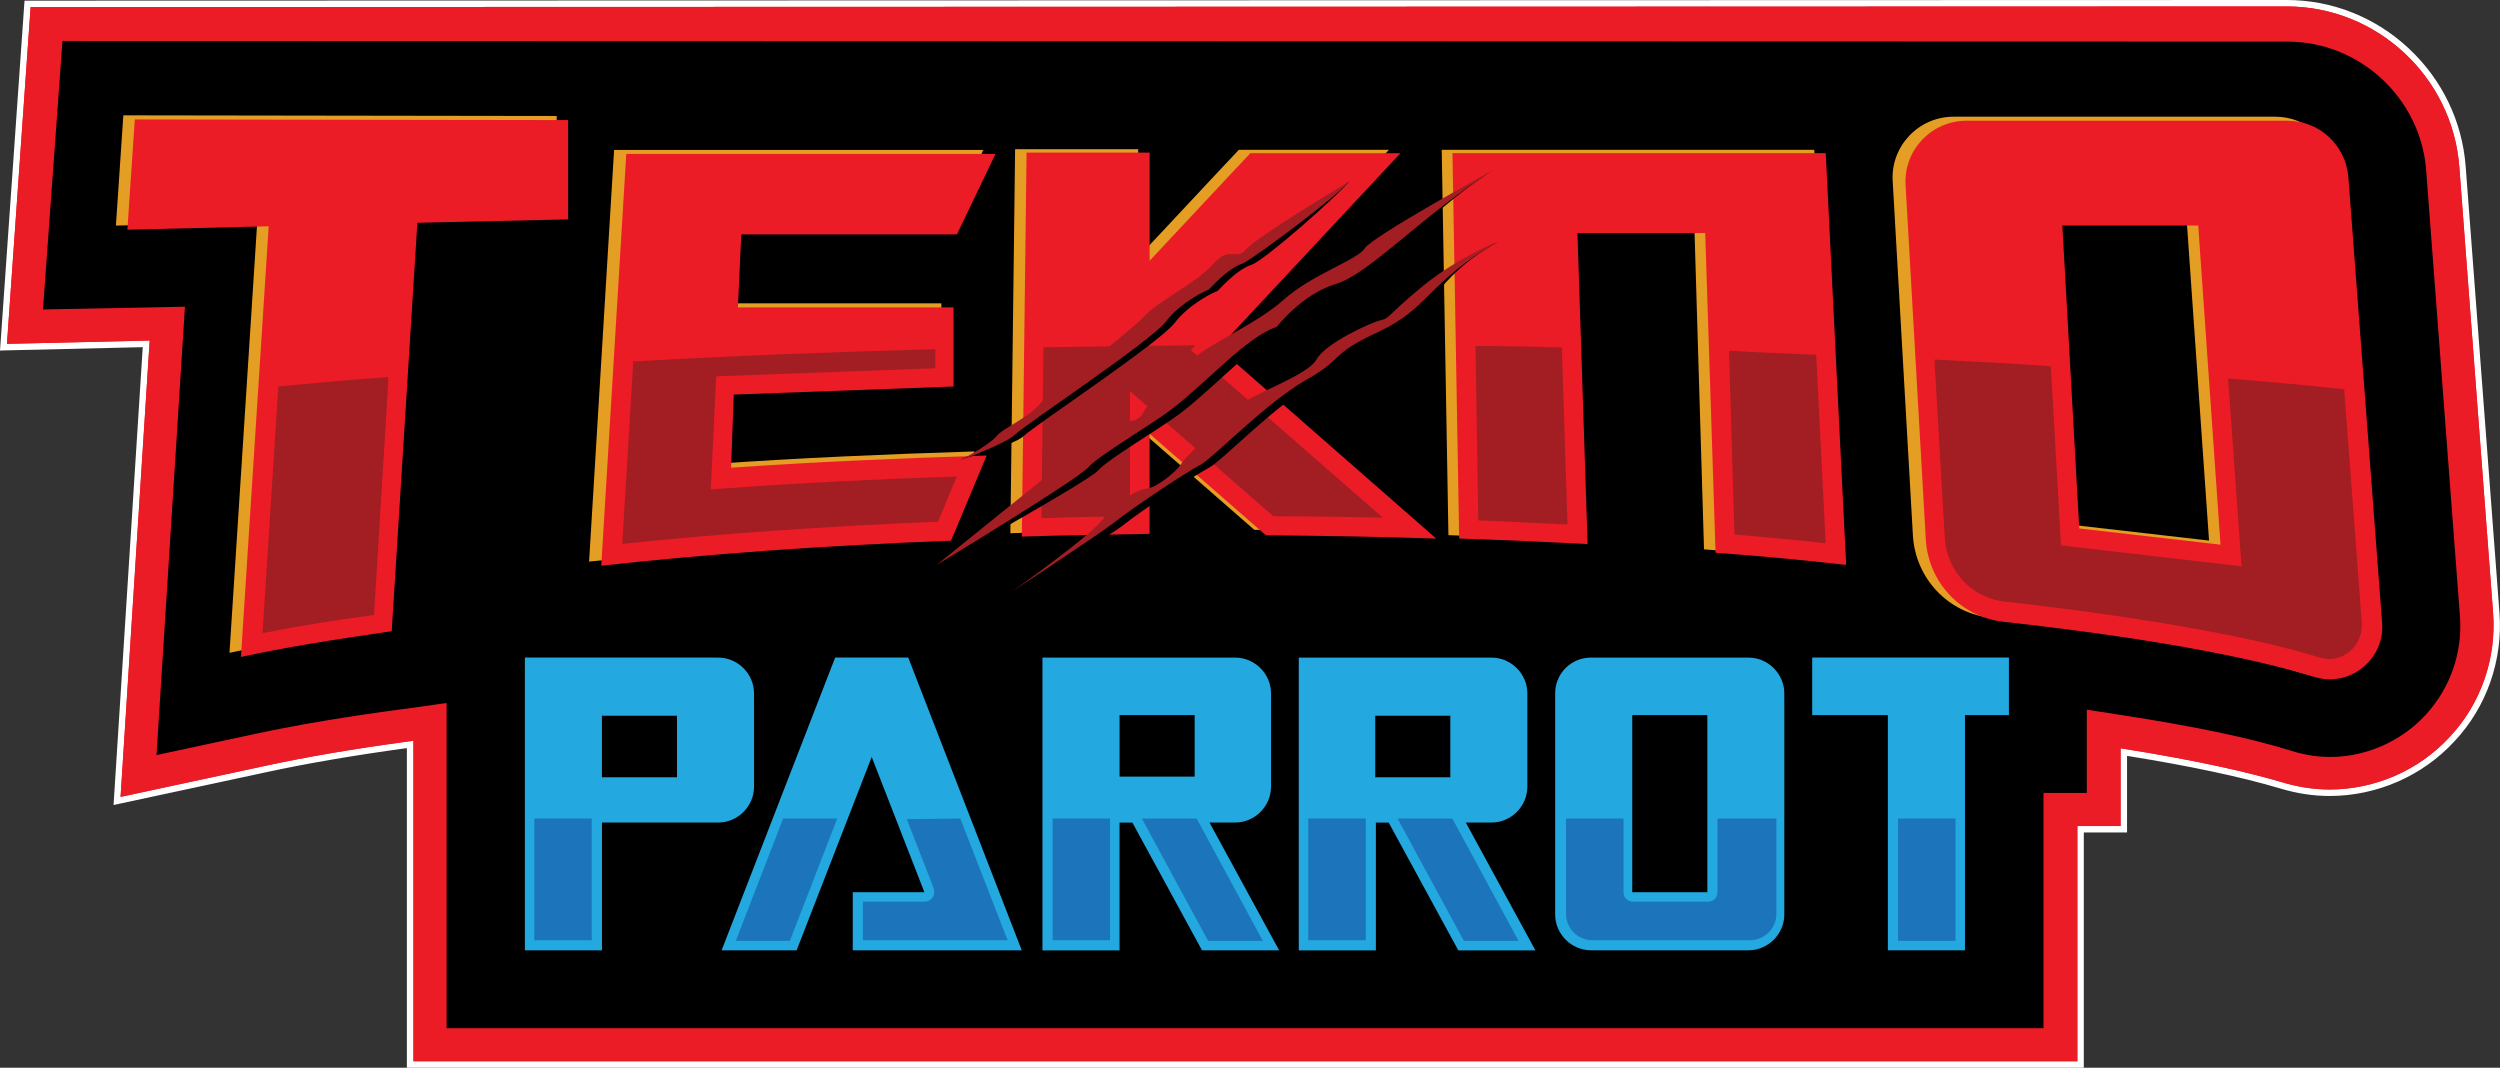<?xml version="1.0" encoding="utf-8"?>
<!-- Generator: Adobe Illustrator 25.4.1, SVG Export Plug-In . SVG Version: 6.00 Build 0)  -->
<svg version="1.1" id="Layer_1" xmlns="http://www.w3.org/2000/svg" xmlns:xlink="http://www.w3.org/1999/xlink" x="0px" y="0px"
	 viewBox="0 0 3839 1639.6" style="enable-background:new 0 0 3839 1639.6;" xml:space="preserve">
<rect x="0" y="0" width="3839" height="1639.6" fill="#333333" stroke="none"/>
<style type="text/css">
	.st0{fill:#EC1C27;}
	.st1{fill:#FFFFFF;}
	.st2{fill:#E59E24;}
	.st3{fill:#23A8E0;}
	.st4{fill:#1C75BA;}
	.st5{fill:#A31E22;}
</style>
<g>
	<g>
		<g>
			<path class="st0" d="M629.9,1634.7v-491.5l-2.8,0.3c-83.1,11.3-156.7,23.9-218.6,37.3l-228.7,49.1l44.8-701.9L5.4,533.1L42.4,6
				l3469.3-1c140.6,0,259.2,110.1,269.8,250.7l51.9,685.3c5.4,71.6-19.4,142.2-67.7,193.8c-48.2,52.4-116.9,82.6-188.4,82.6
				c-24.5,0-49.7-3.9-75.2-11.6c-60.4-17.9-141.3-35-240.6-50.8v118.5H3195v361.3H629.9z M3133.1,1573.8v-361.3h66.4v-128.6
				l65.9,10.2c111.9,17.6,195.3,35.3,255,54.2c19,6.1,38.4,9.2,57.7,9.2c53.1,0,106.4-23.5,142.7-62.8c36.9-40,55.7-93.8,51.6-147.8
				l-51.9-685.3c-8.2-108-99.6-192.7-207.9-192.7l-3412.3-1L71.3,470.1l217.9-4.2l-43.5,687.2l148.2-31.8
				c62-13.2,137.3-25.9,223.6-37.5l8.4-1l64.8-9.2v500.1L3133.1,1573.8L3133.1,1573.8z"/>
			<path class="st1" d="M3511.6,9.9c138.2,0,254.4,108,264.9,246.2l51.9,685.3c5.2,69.5-18.7,139.1-66.4,190
				c-47.7,51.9-115.3,81-184.8,81c-24.9,0-49.8-4.2-73.7-11.4c-45.7-13.5-122.4-32.2-247.1-51.9v119.4H3190v361.3H634.9v-492.1
				l-8.4,1c-84.1,11.4-156.9,23.9-219.1,37.4l-222.2,47.7l44.7-700.8L10.7,528L47,10.9L3511.6,9.9 M65.9,475.1l218-4.2l-43.6,688.4
				l154.7-33.2c63.3-13.5,138.1-26,223.2-37.4l8.4-1l59.2-8.4v499.4H3138v-361.3h66.4v-127.8l60.2,9.3
				c105.8,16.6,192.1,34.3,254.3,54c19.7,6.3,39.5,9.3,59.2,9.3c55,0,109-23.9,146.4-64.4c38.4-41.6,57.1-96.6,52.9-151.6
				l-51.9-685.3c-8.4-110-101.8-197.2-212.9-197.2l-3416.8-1L65.9,475.1 M3511.6,0L3511.6,0L3511.6,0L47,1h-9.3l-0.7,9.3L0.8,527.4
				L0,538.3l10.9-0.3l208.3-4.9l-44,690l-0.8,13.1l12.8-2.8l222.2-47.7c61.2-13.3,133.6-25.7,215.4-36.9v480.9v9.9h9.9H3190h9.9
				v-9.9v-351.4h56.5h9.9v-9.9v-107.7c96.5,15.5,175.3,32.3,234.3,49.8c25.9,7.9,51.6,11.8,76.5,11.8c72.9,0,142.9-30.6,192.1-84.1
				c49.3-52.5,74.5-124.5,69-197.4l-51.9-685.3c-5.3-69.3-36.4-133.8-87.7-181.4C3647.4,26.3,3581,0,3511.6,0L3511.6,0z M76.6,465
				L105,72.8l3407.6,1c105.8,0,194.9,82.6,202.9,188.1l51.9,685.3c4,52.6-14.3,105.1-50.3,144.1c-35.4,38.3-87.3,61.2-139,61.2
				c-18.7,0-37.6-3-56.2-8.9c-60-19-143.6-36.8-255.8-54.3l-60.2-9.3l-11.4-1.8v11.6v117.7h-56.5h-9.9v9.9v351.4H695.7v-489.5v-11.4
				l-11.3,1.6l-59.1,8.4l-8.3,1H617h-0.1c-86.4,11.6-161.8,24.3-224,37.5l-141.7,30.4l42.8-675.3l0.7-10.7l-10.8,0.2L76.6,465
				L76.6,465z"/>
		</g>
		<path d="M659.6,1604.7v-495.2l-37.4,5.2c-84.1,11.4-158.8,23.9-221.1,37.4l-187.9,40.5L257.9,498l-218,5.2L72,38l3441.7,1
			c124.6,0,229.5,97.6,238.8,222.2l51.9,685.3c5.2,62.3-16.6,124.6-59.2,170.3s-102.7,72.7-166.1,72.7c-22.9,0-44.7-3.1-66.4-10.3
			c-61.3-18.7-146.4-36.3-251.2-52.9l-30.1-4.2v123.5h-66.4v361.3L659.6,1604.7z"/>
		<g>
			<path class="st0" d="M3828.4,941.4l-51.9-685.3C3766.1,118,3649.8,9.9,3511.6,9.9L47,10.9L10.7,528l219.1-5.2l-44.7,700.8
				l222.2-47.7c62.3-13.5,135-26,219.1-37.4l8.4-1v492.1H3190v-361.3h66.4V1149c124.6,19.7,201.4,38.4,247.1,51.9
				c23.9,7.3,48.8,11.4,73.7,11.4c69.5,0,137.1-29,184.8-81C3809.7,1080.6,3833.6,1010.9,3828.4,941.4z M3724.6,1098
				c-37.4,40.5-91.4,64.4-146.4,64.4c-19.7,0-39.5-3.1-59.2-9.3c-62.3-19.7-148.5-37.4-254.3-54l-60.2-9.3v127.8H3138v361.3H685.8
				v-499.4l-59.2,8.4l-8.4,1c-85.1,11.4-159.9,23.9-223.2,37.4l-154.7,33.2L284,471l-218,4.2L95.9,62.9l3416.8,1
				c111.1,0,204.5,87.2,212.9,197.2l51.9,685.3C3781.7,1001.4,3763,1056.4,3724.6,1098z"/>
		</g>
	</g>
	<g>
		<path class="st2" d="M854.9,178.1l-665.5-1l-11.4,169.3l217-5.2l-42.6,661.3c66.4-14.5,144.3-27,231.5-39.5L623.4,336l231.5-5.2
			L854.9,178.1L854.9,178.1z"/>
		<path class="st2" d="M1108.1,599.7l337.5-12.4V465.8h-331.2l5.2-112.1h331.2l59.2-123.5H943l-38.4,632.2
			c158.8-17.6,340.6-31.1,536.8-38.4l5.2-11.4l49.8-119.4c-136,4.2-273,10.3-392.5,18.7L1108.1,599.7z"/>
		<path class="st2" d="M1853.6,529l279.3-299h-230.5l-33.2,35.3l-121.4,129.8V229.1h-189l-7.3,589.7c64.4-2.1,129.8-3.1,196.2-4.2
			V657.8l178.4,155.8c89.3,1,176.5,2.1,261.7,5.2L1853.6,529z"/>
		<path class="st2" d="M2616.7,843.6c70.6,5.2,137.1,11.4,200.4,18.7v-3.1l-31.1-629.2h-124.6H2598h-196.2h-92.4h-95.5l10.3,591.8
			c67.5,2.1,134,5.2,197.2,8.4l-15.6-477.6H2602L2616.7,843.6z"/>
		<path class="st2" d="M3639.3,950.6l-51.9-685.3c-4.2-48.8-44.7-86.1-93.4-86.1h-494.2c-54,0-96.6,45.7-93.4,98.7l31.1,545.1
			c4.2,65.4,54,118.4,119.4,125.6c206.6,22.9,371.7,51.9,478.6,85.1C3590.6,1050.3,3643.5,1006.7,3639.3,950.6z M3175.2,805.2
			l-26-465.2H3358l34.2,490.1L3175.2,805.2z"/>
	</g>
	<path class="st0" d="M872.5,184.4l-665.5-1l-11.4,169.3l217-5.2L370,1008.8c66.4-14.5,144.3-27,231.5-39.5l39.4-627.2l231.5-5.2
		V184.4L872.5,184.4z"/>
	<path class="st0" d="M1126.8,605.9l337.5-12.4V472h-331.2l5.2-112.1h331.2l59.2-123.5H961.7l-38.4,632.3
		c158.8-17.6,340.6-31.1,536.8-38.4l5.2-11.4l49.8-119.4c-136,4.2-273,10.3-392.5,18.7L1126.8,605.9z"/>
	<path class="st0" d="M1871.2,534.3l279.3-299H1920l-33.2,35.3l-121.4,129.8V234.3h-189l-7.3,589.7c64.4-2.1,129.8-3.1,196.2-4.2
		V666.1l178.5,155.8c89.3,1,176.5,2.1,261.7,5.2L1871.2,534.3z"/>
	<path class="st0" d="M2634.4,848.8c70.6,5.2,137.1,11.4,200.4,18.7v-3.1l-31.2-629.2h-124.6h-63.4h-196.2h-92.4h-96.6l10.3,591.8
		c67.5,2.1,134,5.2,197.2,8.4l-15.6-477.6h196.2L2634.4,848.8z"/>
	<path class="st0" d="M3658,956.8l-51.9-685.3c-4.2-48.8-44.7-86.1-93.4-86.1h-493.1c-54,0-96.6,45.7-93.4,98.7l31.1,545.1
		c4.2,65.4,54,118.4,119.4,125.6c206.6,22.9,371.7,51.9,478.6,85.1C3608.2,1055.5,3662.2,1012.9,3658,956.8z M3192.9,811.5
		l-26-465.2h208.7l34.2,490.1L3192.9,811.5z"/>
	<g>
		<path class="st3" d="M2388.1,1064.8v339.5c0,30.1,25,55,55,55H2685c30.1,0,55-25,55-55v-339.5c0-30.1-25-55-55-55h-241.9
			C2413.1,1009.7,2388.1,1033.7,2388.1,1064.8z M2506.5,1370.1v-272h115.3v272H2506.5z"/>
		<path class="st4" d="M2637.4,1256.9v113.2c0,8.4-6.3,14.5-14.5,14.5h-115.3c-8.4,0-14.5-6.3-14.5-14.5v-113.2h-88.3v146.4
			c0,21.8,17.6,40.5,40.5,40.5h242c21.8,0,40.5-17.6,40.5-40.5v-146.4H2637.4z"/>
	</g>
	<g>
		<polygon class="st3" points="1309.5,1459.3 1569,1459.3 1394.7,1009.7 1282.5,1009.7 1108.1,1459.3 1223.3,1459.3 1338.6,1162.4 
			1419.5,1370.1 1309.5,1370.1 		"/>
		<path class="st4" d="M1474.6,1256.9l72.7,186.9h-222.2v-59.2h94.5c5.2,0,9.3-2.1,12.4-6.3c3.1-4.2,3.1-9.3,2.1-13.5l-41.6-106.9"
			/>
		<polyline class="st4" points="1285.7,1256.9 1212.9,1444.8 1129.9,1444.8 1202.6,1256.9 		"/>
	</g>
	<g>
		<path class="st3" d="M1086.2,1009.7h-46.7H924.3h-21.8H806v449.6h118.4v-196.2h178.5c30.1,0,55-25,55-55v-143.3
			c0-30.1-25-55-55-55L1086.2,1009.7L1086.2,1009.7z M924.3,1193.6v-94.5h115.3v94.5H924.3z"/>
		<path class="st4" d="M908.7,1256.9v186.9h-88.2v-186.9"/>
	</g>
	<g>
		<polygon class="st3" points="3084.9,1009.7 3017.4,1009.7 2899,1009.7 2782.8,1009.7 2782.8,1098.1 2899,1098.1 2899,1459.3 
			3017.4,1459.3 3017.4,1098.1 3084.9,1098.1 		"/>
		<polyline class="st4" points="3002.9,1256.9 3002.9,1444.8 2914.7,1444.8 2914.7,1256.9 		"/>
	</g>
	<g>
		<path class="st3" d="M2250.9,1263.1h39.5c30.1,0,55-25,55-55v-143.3c0-30.1-25-55-55-55h-27h-35.3h-115.3h-38.4h-80v449.6h118.4
			v-196.2h19.7l106.9,196.2h118.4L2250.9,1263.1z M2111.8,1193.6v-94.5h115.3v94.5H2111.8z"/>
		<path class="st4" d="M2097.3,1256.9v186.9H2009v-186.9"/>
		<polyline class="st4" points="2230.2,1256.9 2331.9,1444.8 2247.9,1444.8 2146.1,1256.9 		"/>
	</g>
	<g>
		<path class="st3" d="M1845.8,1459.3h118.4l-106.9-196.2h39.5c30.1,0,55-25,55-55v-143.3c0-30.1-25-55-55-55h-15.6h-46.7h-115.3
			h-21.8h-96.6v449.6h118.4v-196.2h19.7L1845.8,1459.3z M1719.2,1098.1h115.3v94.5h-115.3V1098.1z"/>
		<path class="st4" d="M1704.6,1256.9v186.9h-88.2v-186.9"/>
		<polyline class="st4" points="1837.6,1256.9 1939.2,1444.8 1855.2,1444.8 1753.4,1256.9 		"/>
	</g>
	<path class="st5" d="M596.3,578.9c-58.2,4.2-114.2,9.3-169.3,14.5v6.3l-23.9,372.7c50.8-10.3,108-19.7,171.3-28l21.8-357.2
		L596.3,578.9z"/>
	<path class="st5" d="M1434.1,536.3c-159.9,4.2-314.6,10.3-462,18.7v5.2l-16.6,275.1c147.4-15.6,310.4-27,484.9-34.2l29-69.5
		c-126.7,4.2-245.1,10.3-344.7,17.6l-33.2,2.1l8.4-173.4l336.4-12.4v-23.9v-5.2L1434.1,536.3L1434.1,536.3z"/>
	<path class="st5" d="M1828.6,537.4l294.9,257.5c-56.1-1-112.1-2.1-168.2-2.1l-220.1-192.1v192.1c-45.7,1-91.4,1-136,3.1l3.1-262.7
		c76.8-1,154.7-2.1,233.6-3.1L1828.6,537.4z"/>
	<path class="st5" d="M2265.8,534.3l4.2,264.8c45.7,2.1,92.4,4.2,137.1,6.3l-8.4-261.7v-10.3c-43.6-1-88.2-2.1-132.9-2.1V534.3
		L2265.8,534.3z"/>
	<path class="st5" d="M2789,544.7l14.5,289.6c-44.7-5.2-91.4-9.3-140.1-13.5l-8.4-282.4C2700.8,541.6,2745.4,542.6,2789,544.7z"/>
	<path class="st5" d="M3442.1,869.6l-277.2-32.1l-15.6-275.1c-58.2-4.2-117.4-7.3-178.5-10.3v5.2l15.6,268.9
		c3.1,50.8,41.6,92.4,92.4,97.6c208.7,23.9,376.9,52.9,483.8,86.1c5.2,1,10.3,2.1,14.5,2.1c13.5,0,27-6.3,36.3-16.6
		c9.3-10.3,14.5-23.9,13.5-38.4l-27-357.2v-2.1c-57.1-6.3-117.4-11.4-178.5-16.6L3442.1,869.6z"/>
	<g>
		<path d="M2071.6,278.9c0,0-127.7,88.2-144.3,106.9c-16.6,18.7-26-6.3-50.8,22.9c-25,28-86.1,58.2-104.8,78.9
			c-18.7,20.8-83.1,67.5-82.1,73.7c1,6.2-33.2,29-33.2,29s-19.7-4.2-39.5,25c-19.7,29-64.4,41.6-75.8,55
			c-11.4,13.5-66.4,35.3-66.4,35.3s83.1-21.8,97.6-36.3c14.5-14.5,208.7-143.3,231.5-173.4c22.9-30.1,63.4-48.8,65.4-48.8
			c2.1-1,29-33.2,52.9-40.5C1943.9,398.2,2053.9,300.7,2071.6,278.9z"/>
		<path d="M2292.7,261.2c0,0-172.4,105.9-183.8,124.6c-11.4,17.6-82.1,40.5-124.6,78.9s-127.7,73.7-140.1,93.4
			c-12.4,18.7-65.4,59.2-74.8,78.9c-9.3,19.7-32.2,11.4-38.4,16.6c-6.3,5.2-17.6,26-28,32.2c-10.3,6.3-30.1,8.4-48.8,22.9
			c-18.7,14.5-215.9,159.9-215.9,159.9s232.5-128.7,248.2-146.4s95.5-64.4,125.6-87.2c55-41.6,117.4-113.2,163-127.7
			c0,0,38.4-49.8,89.3-65.4C2115.2,426.3,2183.7,330.8,2292.7,261.2z"/>
		<path d="M2300,371.3c2.1-1-39.5,17.6-95.5,63.4c-56.1,45.7-54,58.2-69.5,60.2c-14.5,3.1-85.1,35.3-98.7,60.2
			c-13.5,24.9-103.8,55-115.3,69.5c-11.4,13.5-81,72.7-91.4,89.3c-9.3,16.6-54,39.5-65.4,39.5s-43.6,14.5-60.2,39.5
			c-16.6,25-149.5,115.3-149.5,115.3s144.3-81,170.3-101.8c26-20.8,108-75.8,131.9-88.2c20.8-11.4,100.8-95.5,163-130.8
			c59.2-33.2,34.2-38.4,111.1-73.7C2209.7,477.1,2193.1,432.6,2300,371.3z"/>
		<path class="st5" d="M2071.6,278.9c0,0-141.2,84.1-157.8,103.8c-16.6,18.7-26-6.3-50.8,22.9c-25,28-86.1,58.2-104.8,78.9
			c-18.7,20.8-83.1,67.5-82.1,73.7c1,6.3-33.2,29-33.2,29s-19.7-4.2-39.5,25c-19.7,29-62.3,43.6-73.7,58.2
			c-11.4,13.5-55,36.3-55,36.3s69.5-25,84.1-39.5c14.5-14.5,208.7-143.3,231.5-173.4c22.9-30.1,63.4-48.8,65.4-48.8
			c2.1-1,29-33.2,52.9-40.5C1929.4,394.1,2053.9,300.7,2071.6,278.9z"/>
		<path class="st5" d="M2292.7,261.2c0,0-186.9,102.7-197.2,120.4c-11.4,17.6-82.1,40.5-124.6,78.9s-127.7,73.7-140.1,93.4
			c-12.4,18.7-65.4,59.2-74.8,78.9c-9.3,19.7-32.2,11.4-38.4,16.6c-6.3,5.2-17.6,26-28,32.2c-10.3,6.3-30.1,8.4-48.8,22.9
			c-18.7,14.5-202.5,163-202.5,163s218-131.9,233.6-150.6c15.6-17.6,95.5-64.4,125.6-87.2c55-41.6,117.4-113.2,163-127.7
			c0,0,38.4-49.8,89.3-65.4C2101.6,422.1,2183.7,330.8,2292.7,261.2z"/>
		<path class="st5" d="M2300,371.3c2.1-1-56.1,20.8-113.2,66.4c-56.1,45.7-51.9,50.8-66.4,54c-14.5,3.1-85.1,35.3-98.7,60.2
			c-13.5,25-103.8,55-115.3,69.5c-11.4,14.5-81,72.7-91.4,89.3c-10.3,16.6-42.6,39.5-54,39.5s-49.8,21.8-66.4,45.7
			c-16.6,25-140.1,112.1-140.1,112.1s129.8-85.1,156.8-105.9c26-20.8,108-75.8,131.9-88.2c20.8-11.4,100.8-95.5,163-130.8
			c59.2-33.2,34.2-38.4,111.1-73.7C2195.1,473,2193.1,432.6,2300,371.3z"/>
	</g>
</g>
</svg>
